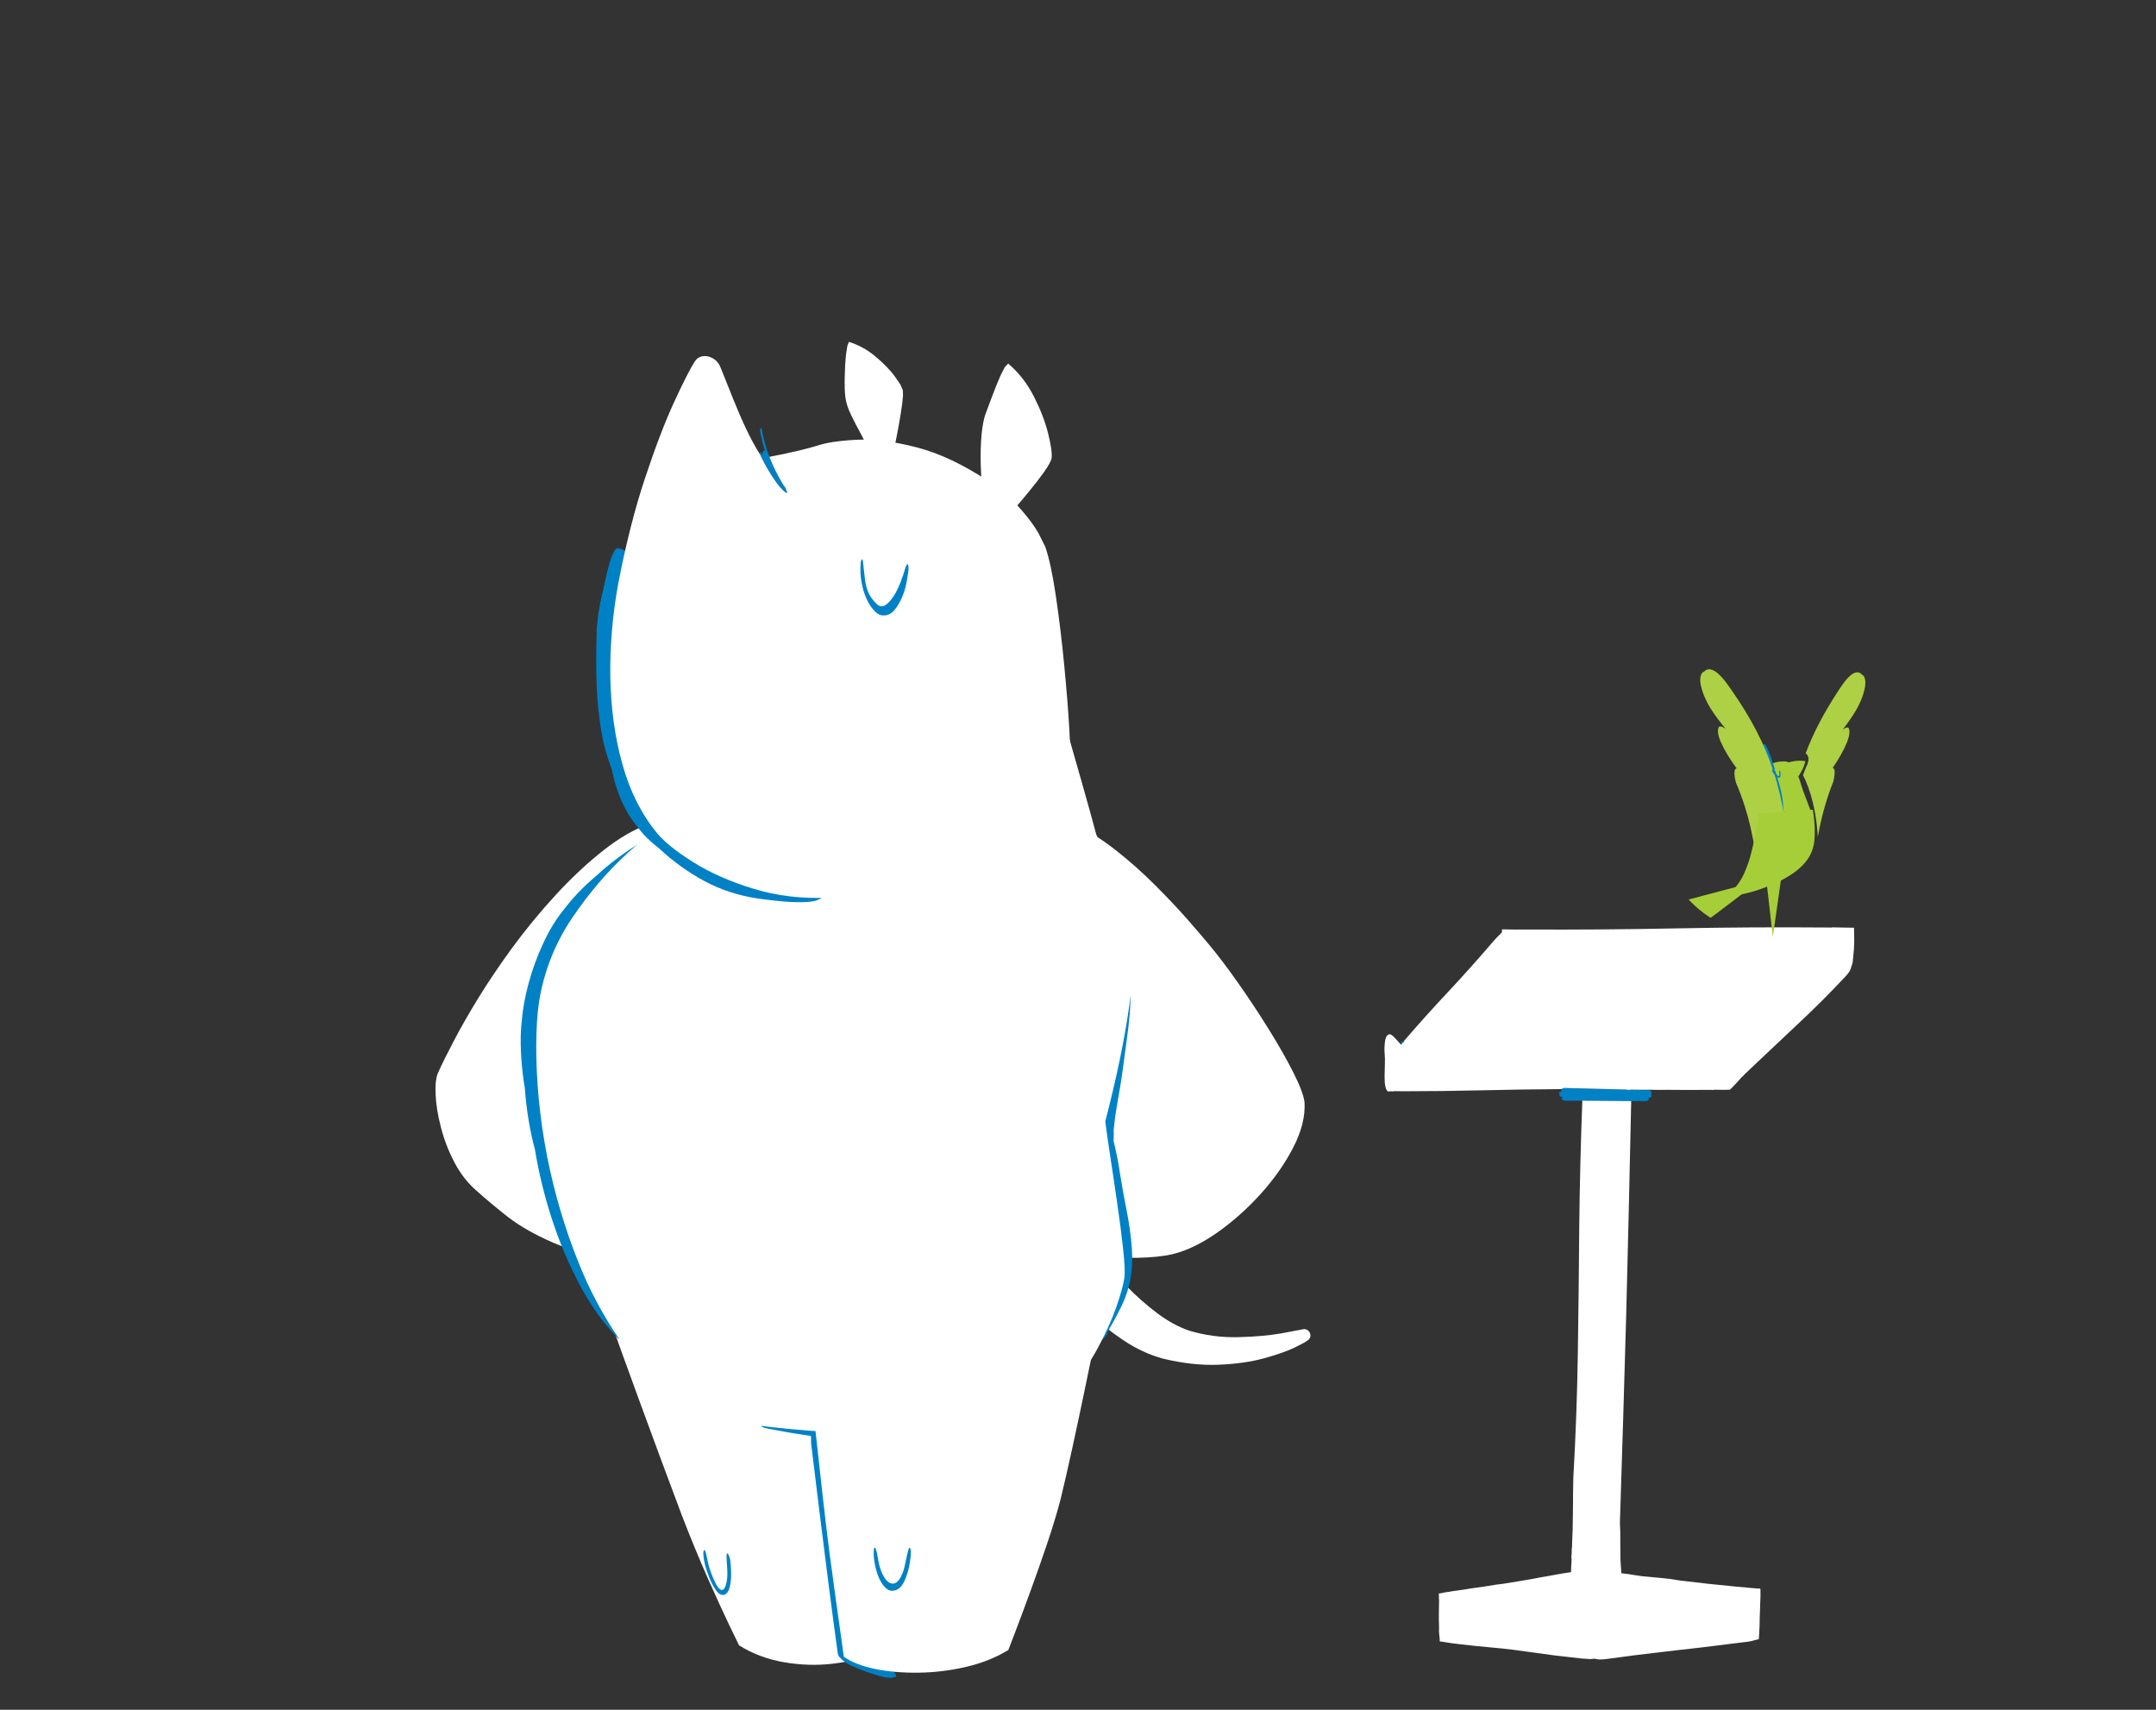 <svg xmlns="http://www.w3.org/2000/svg" xmlns:xlink="http://www.w3.org/1999/xlink" preserveAspectRatio="none" width="580" height="460" viewBox="675 210 580 460"><rect x="675" y="210" width="580" height="460" fill="#333333" stroke="none"/><defs><g id="a"><path fill="#0081c6" d="M1801.75 495.7h-.05l-.4.15q-.15.1-.2.15 0 .1.1.2l-.2.1.15.15.05.05.15-.2.1-.1.05-.1q.1-.05.2-.15.05-.1.15-.15h-.2l.1-.1m51.55 10.8q.15-.15-.05-.45l.1-.3-.1-.4-.2-.15-.25-.05H1848.4l-.4-.05-12.85-.1-.4.15-.05.1-.1.3.05.15q-.35.1-.45.25-.1.2.05.4-.1.2.05.35.15.2.55.2-.2.25-.05.5.15.25.65.25h1.75q.9 0 1.8-.05 2.55 0 5.05-.05 2.55 0 5.1-.05.75 0 1.5-.05h1.45q.35 0 .55-.2.2-.15.1-.45l.1-.05q.3-.05.45-.25z"/><path fill="#FFF" d="M1849.15 507.9v-.4q-2.55.05-5.1.05-2.5.05-5.05.05-.25 13.2-.15 26.45.15 13.2.2 26.45.05 13.2-.45 26.35V590q.05 2.25.05 5.05.05 2.8-.05 5.35v.7q0 .4-.05.7v1.2l-.05.2v.3q0 .15.05.35v.7q0 .45-.05 1v1.15q-2.1.35-4.2.8-2.15.4-4.2.85l-2.1.4-3.55.65-1.4.2-2.2.4h-.05l-.5.1q-1.25.2-2.55.4-1.25.25-2.55.45l-.3.05q-.15.05-.35.05l-.65.1.05.1h-.05v-.1q-.35.1-.7.15l-.7.1-.45.1q-.25.05-.45.1l-.5.1q.05.25.05.5v.45q.05.25.05.45v2.35q0 1.55.1 3.45v.7q.05.3.05.65.05.35.1.75 0 .35.05.75.3.05.6.05.25.05.55.1.35.05.75.1.35.05.75.1.45.05.95.1.45.05.95.1 2.95.3 5.85.5 2.85.2 5.05.45l3.35.4q2.45.3 5.4.65 2.9.3 5.2.5l1.9.1 1-.1q.15.05.4.1t.5.05q.4 0 .9-.05.55-.05 1.1-.15 4.95-.8 9.5-1.4 4.6-.65 9.25-1.25 4.7-.65 9.75-1.4.3-.05.65-.1.3-.1.6-.15.35-.1.65-.2.3-.05.65-.15 0-.55.05-1.2 0-.65.05-1.4v-.3-.9-.3-.25q.05-1.55.05-3.25.05-1.65 0-2.75l-.05-.3h-.65q-.35-.05-.7-.05l-1.4-.1q-.25-.05-.5-.05l-1.5-.1-6-.5-6-.6q-1.75-.3-3.85-.45-2.05-.15-3.9-.3-.75-.1-1.95-.25-1.15-.2-2.45-.3-.1-.9-.15-1.7-.05-.8-.1-1.25-.05-1.85-.1-3.8 0-1.9-.15-3.8v-.1q.3-22.05.5-44.05.15-22.05.2-44.15m45.55-31.55q.15-1.45.15-3.25 0-.75-.05-1.45 0-.7-.05-1.4h-4.4q-.2 0-.4.05h-.7q-15.7.15-31.4.75t-31.4.8q-1.1 0-2.1.05h-2.7v.6l-.2.25q-.5.5-.95 1-.45.5-.85 1-4.4 5.4-9 10.55-4.55 5.1-8.9 10.4l-.1.1h.2q-.1.05-.15.15-.1.1-.2.15l-.05.1-.1.1-.15.2-.05-.05-.05.05q-.55-.65-1.15-1.25-.55-.6-.9-.8l-.25-.05-.1-.05q-.75.2-.9 1.45-.15 1.25-.05 2.45l.1 1.35v2.1q-.05 1.45.05 2.8.15 1.4.6 1.8v.05h.05l.1.05.35-.05h.6q.2 0 .35-.05h1.5q8.3-.15 16.65-.5 8.3-.35 16.6-.55l.05-.1.4-.15 12.85.1.4.05h.35l.35-.05H1849.95l3.2-.05h1.75q.9 0 1.8-.05 2.15-.05 4.3-.05l4.35-.1H1866.2l.3-.05h1.7q.7-.05 1.4-.05l.4-.4q.2-.25.4-.45.7-.75 1.1-1.25l.35-.4.1-.15.2-.15.2-.2.15-.2.55-.55.55-.55.45-.45 9.6-9.5q4.85-4.75 9.35-9.8.65-.7 1-1.3.3-.6.35-1l.1-.3.15-.6.1-1.15z"/></g><path fill="#FFF" d="M949.7 654.45l3.7 8.65q2.65 6.55 8.3 12.45 5.65 5.9 15.85 6.1 5.45-.15 11.15-.7 5.7-.55 10.05-1.05l5.55-.5 10.8-7.7q26.3-4.7 42.45-11.5 16.15-6.85 26.35-14.55 10.15-7.75 18.6-15.1 7.55-6.45 12.7-16 5.15-9.55 7.9-19.75 2.8-10.2 3.25-18.6.5-8.4-1.3-12.55-3.45-7.7-9.15-18.65-5.65-10.9-13.7-24.15-8.1-13.25-18.65-27.9-11.8-16.25-25.4-31.1-13.65-14.85-27.4-25.65-13.75-10.85-26-14.95-13.55-4-18.9 3.75-5.3 7.75-5.5 21.2-.2 13.45 1.5 26.6 1.75 13.15 2.3 19.9 0 10.25-6.3 29.05-6.3 18.75-14.15 42.05-7.85 23.25-12.55 46.95-4.7 23.7-1.45 43.7z" id="b"/><path fill="#FFF" d="M821.85 475.4q-1.65-13.45-5.7-26.55-4.05-13.05-11.7-20.1-7.6-7-19.85-2.35-12 5.15-24.15 14.4-12.15 9.25-23.1 19.9-10.95 10.6-19.25 19.8-8.25 9.15-12.5 14.15-7.45 8.65-16.7 21.35-9.25 12.7-18 26.3-8.75 13.6-14.65 24.85-5.9 11.25-6.6 17-.8 11.75 6.15 25.5t18.6 26.75q11.7 12.95 25.05 22.35 13.4 9.35 25.4 12.3 8.1 1.9 19.95 2.2 11.85.25 26.05-2.2 14.25-2.45 29.35-8.65 13.1-5.2 22.5-6.3 9.4-1.05 14.85-.9l4.45-.25 2.25-1.1q2.9-20.4.55-43.4-2.35-23-7.05-45.2-4.7-22.2-8.9-40.1-4.2-17.9-5-28.1-.35-8.2-2-21.65z" id="c"/><path fill="#FFF" d="M743.05 735.4l2.4 26.55 5.3 56.55q3.05 32.05 5.35 56.5l2.45 26.15q5.05 6.6 16.15 10.9 11.1 4.3 25.05 5.7 13.95 1.45 27.6-.6 13.6-2.05 23.65-8.2l3.25-9.65q3-9.1 7.2-23.65 4.15-14.5 7.8-31.1 2.85-13.45 5.95-28.85 3.15-15.4 5.85-29.3 2.7-13.9 4.45-22.8l1.75-9.3q-7.5-13.8-27.25-19.8t-43.75-6.55q-24-.6-44.3 1.9-20.3 2.45-28.9 5.55z" id="d"/><path fill="#0081c6" d="M943.65 840.8q-1.05-2.05-1.45-3.45-.75-2.75-1.15-5.5-.35-2.8-.9-5.5l-.5-1.5-.55-.4q-.6.1-1.05 1.35-.4 1.2-.4 2.45.15 3.15 1.1 7.5.95 4.35 3.1 7.95 2.1 3.6 5.8 4.45 3.45.45 5.8-2.6 2.35-3 3.65-7.05 1.3-4.05 1.65-6.75.15-1 .2-2.9.05-1.9-.25-3.6-.3-1.75-1.25-2.3l-.2-.05q-.15 0-.2.05-.35.35-.45.85l-.15.7q-.25 1.9-.3 3.9 0 2-.35 3.95-.3 1.7-1.15 4.5-.85 2.8-2.15 5.3-1.3 2.45-3 3.1-1.75.45-3.3-.95-1.5-1.45-2.55-3.5z" id="e"/><path fill="#FFF" d="M923.4 167.5q-7.3 4.55-12.05 9.45l-3.75 4.25-1.65 2.85-.5 2.95-.15 4.9q0 5.8.3 12.55.3 6.75.65 11.65l.35 5.15 3.1.4q2.9.45 5.9.75l2.3.15 1.1-.1q6.6-9.4 10.15-14.5 3.55-5.1 5.2-8.2 1.65-3.1 2.5-6.45 1-3.95 1.75-11 .8-7.05.95-13.2l-.1-4.9-.55-2.4q-8.2 1.15-15.5 5.7z" id="f"/><path fill="#FFF" d="M849.85 162.55l-1.6-2.25q-9.45 6.35-16.05 16.6-6.6 10.3-10.05 19.9-3.45 9.65-3.4 13.95.35 2.7 3.35 8.4 3 5.75 6.9 12.05 3.85 6.35 6.8 10.85l3.05 4.7 3.85-1.85q3.6-1.65 7.2-3.5l2.8-1.55 1.2-.9q2.9-13.8 3.9-23.65.95-9.85.75-15.95-.25-6.05-.95-8.65-.75-3-2.4-9.95-1.65-6.95-3.55-13.25l-1.8-4.95z" id="g"/><path fill="#FFF" d="M661.65 767.35l-12.75-1.2q-1.6 0-2.6 1.1-1.05 1.1-1.1 2.55-.05 1.5 1.3 2.7l2.6 1.4 5.45 2.2q6.9 2.6 18.4 4.6 11.45 2 26.2 1.2 14.7-.75 31.5-6.45 11.65-4.35 21.95-12.65 10.35-8.3 18.3-17.35 8-9.05 12.6-15.55l4.8-7.25-1.05-1.4-2.9-2.8q-3.8-3.5-8.4-7.55-4.65-4-7.35-6.3-2.1 3.35-7.35 10.9Q756 723 748.5 732q-7.45 9.05-16.15 16.9-8.75 7.85-17.75 11.9-13.4 5.4-27.85 6.4-14.4 1-25.1.15z" id="h"/><path fill="#0081c6" d="M1065.35 476.45q-4.7-4.8-10.2-9.3-5.25-4.85-11.3-9.3-6-4.5-12.8-8.55l-.4-.6q-.2-.25-.4-.45-.45-.1-.8-.15-.35-.05-.6-.05-1.2-.65-2.65-1.4-1.5-.8-2.65-1.45-.55-.35-1.1-.25-.55.15-.15 1.05l.55.45 1.4.95q1.85 1.25 4.5 3l.25.7q.1.4.25.85 2.75 8.15 6.25 16.05 3.45 7.95 6.35 16.05 5.6 17.2 7.45 34.5 1.85 17.3 3.35 34.5 1.55 17.25 6.15 34.15 5.65 20 5.8 40.05.1 20.1-4.5 39.8-4.55 19.65-13 38.4l-1.65 2.95q-1.4 2.45-3.1 5.95-1.75 3.5-2.85 7.05-.6.85-1.1 1.65-.45.85-.6 1.6.25.05.5.05l.5-.1q-.2 1.65 0 3.05.2 1.35 1 2.3-.5.8-.9 1.5-.35.75-.45 1.35.95 0 1.9-.95.9-.95 1.25-1.4 11.7-12.15 21.2-29.6 9.55-17.5 16.35-37.45 6.75-20 10.2-39.6 2.35-8.25 3.9-17.1 1.6-8.9 2.35-17.95 1.55-8.65 2.25-17.45.7-8.75.35-16.05-.05-1.25-.15-2.55-.1-1.3-.25-2.7-.65-9.8-3.75-21.55-3.1-11.7-8.25-22.8-5.15-11.15-11.8-19.2-3.95-5.15-8.65-10m-17.4 239.45q2.55-2.9 4.85-5.9-.9 1.3-1.85 2.6-.95 1.35-1.95 2.7-.45.45-1.4 1.6-.95 1.1-.95 2.2.15.05.4.1h.3q.1 0 .25-.15.15-.1.35-.3l.05.1.3.05q-1.1 1.5-2.2 3.05l-2.2 3q-.4.5-1.45 1.7-1.05 1.15-2.15 2.6-.25-1.35-.05-2.85t.7-2.95q.6-.5 1-1l.7-.7q2.75-2.9 5.3-5.85m32.7-63.1q-.528 1.736-1.1 3.45l1.05-3.4q.528-1.736 1.05-3.5-.475 1.75-1 3.45m-181.7 133.4l1.75.3q2.05.3 4.1.45 2.1.2 4.15.25-.2.35.25.55.45.2 1.45.35.4.05.75.1.4.05.85.1-1 .1-2 .15l-3.65.25q-1.25.1-2.25.55-.1 0-.3.2-.2.15-.2.3.25 1 1 1.1.75.1 1.75.05 11.55-.45 22.45-2.1 10.95-1.65 22.3-3.95.7-.1 2.35-.5 1.65-.4 2.5-1.25 0-.3-.25-.4-.2-.1-.35-.1l-.35-.05q-.35 0-.8.05-.4-.1-.85-.05-.45.05-.7.05-8.35 0-16.7.9-8.3.9-16.65 1.55-8.3.65-16.6-.2l-1.65-.2q-1.25-.15-2.35 0l-.65.75-.05.45.7.35m41.9-1.15q.2-.05.4-.15.2-.05.35-.15.4 0 .8-.05l.75-.05q-.4.05-.65.1t-.45.1l-.6.1-.6.1M746.95 525.2l-.3-2.3q-.3-1.75-.9-3.1-.25-.25-.55-.2-.3 0-.5.3l-.2 1-.1 2.05q-.05 2.5 0 5.25v3.7q-.4 8.85.15 16.75.6 7.9 1.65 15.65 1.05 7.8 2.05 16.25.65 5.45 1.6 11.1.95 5.65 1.85 11.35.05.65.15 1.25.1.6.2 1.15.4 2.55.65 5.1.3 2.5.5 4.95-.1.9-.1 1.85-.05.95.05 1.8 0 .6-.05 1.2 0 .65.1 1.3-1.2 4.65-2.2 9.3-1 4.65-1.7 9.25-1.9 10.9-4.2 21.75-2.35 10.9-3.25 21.85-.65 9.75.65 17t4.35 14q3.1 6.75 7.85 14.85.15.25.4.8t.6 1.25q0 .25.05.55.05.25.2.5l.25-.05q.45.8.95 1.45.55.7 1.1 1 .3-.15.3-.5v-.55q0-.45-.15-1.1-.2-.6-.55-1.35 1.3-1.6 2-3.7l.8-2.7q1.4-6.35 2.6-13.05 1.15-6.65 2.15-13.05 2.5-15.4 4.95-31.25 2.45-15.8 3.95-31.3 1.1-13.05-1.05-26.6-2.2-13.55-6.85-26.7.05-.6 0-1.15 0-.55-.15-1-.15 0-.3-.1-.2-.1-.25-.05l-.1.05q-3.2-8.7-7.25-16.85-4-8.15-8.55-15.45l-1.1-1.65q-.9-1.3-1.7-2.4 0-.1-.2-.2-.2-.05-.35 0 .2-4.7.4-9.45.25-4.75.1-9.8z" id="i"/><g id="j"><path fill="#FFF" d="M955.75 420.8q-32.35 1.95-74.45 4.9-42.1 3-73.95 5.35l-33.55 2.45-6.15 9q-5.85 8.75-12.75 23.3t-10.45 32.15q-3.25 18 .4 46.1 3.6 28.05 13.25 66.4-.8 6.15-2.9 18.9-2.15 12.8-4.45 27.5-2.35 14.75-3.8 26.75-1.45 12.05-.9 16.6.9 6.2 4.65 17 3.8 10.75 10.3 22.85 6.5 12.15 15.7 22.35 9.15 10.25 20.95 15.4 14.6 5.8 36.3 8.2 21.75 2.35 46.25 2.2 24.5-.2 47.4-2.1 22.9-1.9 39.9-4.7 20.25-3.4 35.8-13.2 15.5-9.75 27.6-24.6 12.1-14.8 22.1-33.25 5.6-10.1 11-23.3 5.45-13.15 10.15-28.2 4.7-15.1 8.05-30.9 3.5-16.85 5.25-33.15 1.7-16.25 1.8-30.6.1-14.35-1.4-25.35-4.1-26.05-18.75-47.6t-32.4-37.35q-17.7-15.8-31.05-24.7l-14.95-9.75h-10.05l-24.9 1.35z"/><path fill="#0081c6" d="M1027.1 329.9q-1.45 1-1.4 3 .1 2 .4 3.7-1.25.65-1.3 3-.1 2.3.25 4.5l.4 2.4q.5 5 .3 10.2-.25 5.2.6 10.6 1.2 7 .5 15.15-.65 8.15-2.75 16-2.15 7.85-5.3 13.9l-.95 1.8-.3.9.5.35 1.4.1q.95-.9 1.75-2.25l1-1.8q1.2-2.6 2.2-5.4 1-2.75 2.4-4.8 1.95-2.7 3.15-7.35 1.25-4.65 1.7-9.55.5-4.95.1-8.6-.15-1.5-.2-3-.05-1.5 0-3.05.6-2.8.6-5.4 0-2.65-.2-5.85-.2-4-.1-7.35.05-3.35.25-7.15l.1-2.05q.05-1.75-.3-3.55-.3-1.85-1.35-2.55-.2.05-.35.15-.15.05-.3.15-.25-2.2-.65-3.65-.35-1.5-.9-1.95-.15-.15-.5-.35-.35-.2-.75-.25z"/></g><path fill="#0081c6" d="M1051.6 302.65q-.5-1.15-1.7-1.2-1.2-.1-2.5.3-1.35.4-2.35.75-3.4 1.1-4.6 4.7-1.15 3.6-1.15 7.95 0 4.3.05 7.55-.1 5.4-.35 10.5-.25 5.1 0 10.55.6 10.65.5 21-.05 10.3-.45 20.95-.05 1.6 0 4.65.05 3.05.35 6.4-.2.05-.35.1-.2.1-.45.2l-.25.4q-.2.35-.6.6l-1 .7-.55.5q-.25.35-.3 1.05-.35.9-.5 1.85-.15.9-.25 1.45-.15.55-.3 1.15-.2.6-.45 1.1l-.15.5q-.15.35-.25.65-1.4-.4-2.45 1.35-1 1.75-1.6 3.75l-.65 2.2q-.6 1-1.5 1.7t-1.9 2.5q-1.05 2.15-2 3.95-1 1.8-1.95 3.5.5-1.75.45-3.2-.1-1.5-1.1-2.3-.75.55-1.35 1.75-.65 1.2-1.1 2.4-.4 1.15-.65 1.65-1.1 2.25-3.55 6.4-2.4 4.15-5 7.95-2.65 3.85-4.4 5.15l-.7.1q-.65.1-1 .5-.3.1-.25.4l.05.35q0 .15.35.3l.3.25q-.4 1.05-1.5 2.35-1.05 1.3-2.4 2.75-9 1.2-18.5 2.7-9.5 1.5-18.85 3.65-9.35 2.2-17.8 5.5-6.75 2.65-13.5 5.15-6.8 2.5-13.5 5.05l-2.1 1.05q-1.55.85-2.65 1.95-.05.25 0 .55 0 .25.1.5-.3.2-.25.5.1.25.35.55 2.5 2.7 9.3 4.05 6.8 1.4 14 1.85 7.2.5 10.9.6 16.4.45 30.7-4.6t27.05-14q3.85-2.15 7.3-4.7 3.45-2.55 6.6-5.8 5.8-5.45 10.25-12.85 4.4-7.4 7.85-17.5.2-.35.35-.7l.4-.7q5.25-9.95 8.65-22.45 3.45-12.45 5.45-25.5 2-13 3.1-24.6.15-1.15.4-3.2.2-2 .15-3.6.25-5.45-.05-10.75-.3-5.25-.85-11-.2-3.15-.55-7.15-.35-4-.95-7.9-.65-3.9-1.85-6.75z" id="k"/><g id="l"><path fill="#0081c6" d="M980.9 222.3l.4-1.3q.25-.95.1-1.7-.5-.4-.7 0-.2.45-.35 1.05-1.15 3.7-2.65 7.25-1.5 3.6-3.35 6.95-2.1 3.95-4.55 7.6-2.45 3.7-5.25 7.1-.3.3-.95 1-.7.75-.9 1.45l.15.1q-.35.3-.55.6-.25.35-.3.7.3.3.7.15.4-.15.65-.35 2.45-1.45 5.3-4.45 2.85-3.05 5.5-6.45 2.6-3.4 4.2-5.85.15-.2.45-.65.3-.5.6-1.05.2-.35.3-.75.1-.35.05-.7-.45-.25-.75.15t-.5.8q-.15.2-.25.4l-.3.4q.35-.85.45-1.65.05-.8-.35-1.4-.35-.2-.6-.1t-.45.4q1.2-2.5 2.2-4.95.95-2.45 1.7-4.75m-14.3 26.2l.25-.3h.05l-.3.3z"/><path fill="#FFF" d="M966.85 248.2l-.25.3.3-.3h-.05m45.6-63.95q-2.9 1.1-4.65 4.1-5.3 9.6-9.85 17.75-4.5 8.15-9 15.15-4.45 7-9.55 13.2-.3.55-.6 1.05-.3.45-.45.65-1.6 2.45-4.2 5.85-2.65 3.4-5.5 6.45-2.85 3-5.3 4.45-.25.2-.65.35-.4.15-.7-.15.05-.35.3-.7.2-.3.55-.6l-.15-.1q.2-.7.9-1.45.65-.7.95-1 2.8-3.4 5.25-7.1 2.45-3.65 4.55-7.6-2.9-1.1-7.15-2.85t-9-3.85q-4.7-2.1-9-4.3-6.95-3.95-20.9-7.25-14-3.3-33.35-1.7-19.3 1.55-42.4 12.4-11.7 5.9-19.2 12.5-7.55 6.6-11.4 11.85l-4.65 6.95q-4.35 8.75-9.45 26.95t-9.7 38.5q-4.6 20.25-7.4 35.15l-2.1 11.7-.5 5.35 1.2 3.65 3.1 6.75q4.05 8.25 13.25 21.1 9.2 12.85 25.1 28.85 13.95 13.5 28.95 22.25 15 8.7 28.05 13.55 13.05 4.85 21.2 6.75 22 5.1 41.9 2.45 19.95-2.6 34.85-9.1 14.9-6.45 21.9-12.9 14.8-13.7 24-35.6 9.2-21.9 13.1-48.4 3.85-26.55 2.6-54.2-1.8-34.2-6.7-61.8-4.9-27.65-10.2-46.15-5.35-18.5-8.3-25.3-1.35-2.95-4.1-3.85-2.75-.9-5.6.25z"/></g><path fill="#FFF" d="M789.2 341.6q-3.4 5.75-11.45 18.2-8.05 12.45-17.8 27.65t-18.3 29.35q-8.55 14.1-12.85 23.2l49.1 7.45q46.65 6.55 107.9 14.7 61.2 8.1 107.35 13.7l35 3.95 12.65.65-7.8-9.85q-5.8-7.2-13.15-15.8-7.35-8.55-13.8-15.45-6.5-6.85-9.8-8.9l-35.8-15.85q-31.25-13.5-70.8-30.35-39.6-16.85-69.25-29.4l-31.2-13.25z" id="m"/><path fill="#0081c6" d="M840.25 295.25q-.35.05-.6.4-.25.3-.35.8-.05.25-.1.6l-.1.7q-.05.65-.05 1.4v1.3q.05 4.3.35 6.75.3 2.5.9 4.75 1.2 4.9 3.35 8.6 2.2 3.7 5.85 4.8.65.25 1.35.25.7 0 1.15-.1 3.2-.85 5.8-3.55 2.55-2.65 4.2-6.4 1.65-3.7 2.2-7.55l.1-.7q.1-.55.1-1.2.2-1 .15-1.8-.05-.85-.4-1.4-.45.15-.65.7-.15.55-.2.8-1.2 4.15-2.2 7.35-.95 3.25-2.75 5.6-1.75 2.35-5.45 3.85-2.65.85-4.95-2.1-2.3-3-3.9-7.55-1.6-4.6-2.2-8.45l-.4-1.8-.3-1.9q-.15-1.3-.35-2.3-.25-.95-.55-1.85z" id="n"/><path fill="#FFF" d="M915.85 293.65q-.95-9.75-6.65-17.4-5.7-7.65-18.65-10.15-13.2-1.9-21.3 3.85-8.15 5.75-12.65 14.6-4.45 8.8-6.65 16.15 8.9 1.05 20.1 2.9 11.2 1.85 23 4.1 11.75 2.2 22.35 4.35 1.35-8.7.45-18.4z" id="o"/><path fill="#0081c6" d="M1057.8 788l-.65-.1q-.5-.05-.9-.1-.05 0-.15.05h-.1q-.55.45-.6.75 0 .3.35.55-.2.85-.35 1.65-.1.8-.25 1.35-4.4 18.4-8.15 35.75-3.8 17.4-7.4 34.8-3.6 17.4-7.45 35.85-.25 1.2-.15 2.15t.45 1.65q-1.6.85-3.2 1.6-1.55.75-3.05 1.4-2.55.8-5.1 1.5t-5.2 1.25l-3.75.5q-3.2.45-6.15 1.5t-2.9 2.9q.25.3.6.35.4.05.8-.05.25.15.55.25.3.1.55.15l2.9-.15 4.6-.95q5.4-1.4 10.85-3.25 5.4-1.85 7.4-3 .55-.3 1.8-1.1 1.25-.75 2.15-1.7.55-.3 1-1.05.45-.7.7-1.9 4.1-18.25 7.85-35.6 3.75-17.4 7.4-34.8 3.65-17.4 7.45-35.65l.15-.95q.1-.9.15-2.15.3-1.35-.05-2.3-.3-.95-2.15-1.15z" id="p"/><path fill="#FFF" d="M903.85 744.7q1.4 9.4 3.65 23.5 2.2 14.05 4.65 28.65 2.45 14.55 4.6 25.45 1.9 9 5.65 21.75 3.8 12.7 7.95 25.25t7.1 21l3.15 8.95q10.15 5.85 23.3 8.7 13.15 2.85 26.65 3.05 13.55.2 24.85-1.85 11.35-2.1 17.9-6.15l1.75-7.8q1.75-7.4 4.45-19.4 2.75-11.95 5.85-26.1 3.05-14.2 5.8-28.15 4.05-20.55 6.9-35.15 2.8-14.6 4.3-22.55l1.45-8.5q-8.65-2.9-30-8.25-21.35-5.3-47.4-10.1-26.1-4.8-49.05-6.05-23-1.3-34.95 3.9l1.45 9.85z" id="q"/><path fill="#0081c6" d="M938.3 828.5q.2 3.1 1.2 6.95 1 3.8 2.75 6.95 1.7 3.15 4.05 4.3 4 1.55 6.85-1.1 2.85-2.65 4.45-7.45 1.6-4.75 1.75-9.5.05-1.1-.1-2.65-.15-1.55-.85-1.55-.15.3-.3.65l-.15.5q-.6 2-.85 4.2-.3 2.15-.8 4.3-1.15 4.45-3.3 7.15t-4.75 2.35q-2.55-.35-4.9-4.95-1.2-2.6-1.95-5.7-.8-3.05-1.8-5.85-.6-1.4-1-.55-.35.8-.3 1.95z" id="r"/><path fill="#A6CE38" d="M957.25 636.4l-56.85-.25 27.95 211.35 28.9-211.1z" id="s"/><path fill="#AED044" d="M1160.2 612.2l.25-.5q.05-.2.1-.35l.1-.35q-.05.15-.15.35l-.15.3q-.05.2-.15.4-.1.2-.15.4h.05q.05-.1.1-.25m-43.8-122.35q-1 .4-2.15.55-1.15.15-2.5.1-6.9-.75-8.95-6.3-2.1-5.5-1.75-12.15.15-3.25.45-6.05.3-2.85.5-4.7.05-1 .05-2.15-.05-1.15-.15-2.4-11.3 22.2-21.4 45.9-10.15 23.7-19.1 49.05-.6 0-1.15.15-.55.15-1 .4-.05.3-.1.55-.05.2-.05.4-1.2 5.4-1.95 8.95-.75 3.55-1 7.4-.05.8-.05 1.65v3.2q.05.6.05 1.25l.2-.3q.05-.15.15-.35.25 1.05.5 1.85.25.85.5 1.45 9.2 20.1 22.65 37.7t27.05 34.95q.6-1.5 1.65-2.75 1-1.3 2.6-2.2.95-.55 2.1-.95 1.2-.35 2.6-.5 1.95.2 4.3.65l3.15.75q.2.1.35.2.2.1.35.2.85-6.6 1.85-13.1t2.35-12.65q1.05-5.05.8-7.8-.3-2.8-.3-7.65l.1-5.1q.05-1.15.05-2.35.05-1.2.1-2.35.4-13.5.3-26.8-.05-13.3-1.4-26.6-.55-4.75-1.55-7.25-1.05-2.5-2.4-6.55-2.5-8.25-4.55-18.3t-3.25-20m231.25-317.1q-16.25 8.4-31.3 21.25-15.1 12.85-25.55 22.85-41.35 37.75-76.6 77.1-35.3 39.4-64.7 82.45 1.5 1.3 2.65 2.65 1.15 1.4 2 2.8 4.85 8.7 1.1 17.95-3.75 9.3-11.45 17.8-1.45 2.1-3.05 4.3-1.6 2.15-3.35 4.45-1.05 1.55-3.35 5.2-2.3 3.7-5.15 7.4 14.9 39.3 20 81.65 5.05 42.3 2.35 84.6-.05 1.3-.15 2.55-.1 1.25-.15 2.55l-.1.9q0 .45-.05.9-.25 3.5-.55 7.05l-.7 7q-.05.7-.15 1.4-.05.7-.15 1.35.65-1.55 1.3-2.95.65-1.4 1.3-2.7l.2-.35q.15-.3.35-.5.7-2.1 1.65-4.45l1.25-2.95q.35-.75.65-1.5.3-.75.65-1.55.45-1.15.95-2.3l1-2.35q1.05-2.35 2.1-4.75 1.05-2.35 2.1-4.75l1.35-2.95q2.8-6.2 5.8-12.45 2.95-6.25 6.1-12.5.1-.25.2-.45l.7-1.55q.25-.6.5-1.1.3-.75.85-1.65.5-.9 1.15-1.95 2.4-4.7 4.9-9.35 2.45-4.65 5-9.3 1.3-2.4 2.65-4.75 1.3-2.35 2.65-4.75 9.05-15.9 18.65-30.95 9.55-15.05 19.4-28.7l.4-.75 4.95-11.3q3.4-8.3 4.6-16.8 1.2-8.5-3.85-12-.2-.1-.4-.25-.25-.1-.45-.2 2.7-2.35 5.2-4.65 2.55-2.25 4.85-4.3 10.25-8.9 25.45-24.6 15.25-15.75 27.75-33.05 12.55-17.3 14.65-30.95.25-1.6 0-5.35-.25-3.75-2-6.35-.5-.35-1.2-.55l-.95-.25q-4.8-.75-9.7.4-4.85 1.15-9.65 3.4.3-.25.55-.45l.45-.35q14.4-11 29.6-24.05 15.15-13 28.1-26 9.4-9.3 21.45-25.35 12-16.05 19.85-33.7 7.85-17.65 4.75-31.75-.3-1.15-1.75-3.8-1.4-2.6-3.2-4.3-.25-.3-.75-.45-.45-.15-.7-.15l-.4-.05q-.25-.05-.45-.05-.6-1.35-1.7-2.6-1.1-1.2-1.95-2l-2.95-2.3q-2.25-1.6-4.55-2.35-.1-.25-.4-.35-.3-.1-.45-.1-13.95-3.4-30.15 5.05M1146 381.55l-.2.3.35-.05-.15-.25z" id="t"/><path fill="#A6CE38" d="M1072.2 375.55l-4.05-17.8q-26-12.55-57.2-16.7-31.2-4.15-54.1-4l-24 .5-6.8 14.25q-6.4 13.4-13.6 28.5-7.2 15.05-10.05 21.15l180.85 23.65-3.85-17.3q-3.6-16.05-7.2-32.25z" id="u"/><path fill="#A6CE38" d="M1001.3 267.15q-15.6 1.8-25.15 7.4-9.55 5.55-13.9 10.55-4.6 5.15-13 19.85-8.4 14.7-15.2 28.7l-5.1 11.25-1.65 5.8q1.5 5.7 11.65 11.85 10.1 6.15 24.4 11.1 14.25 4.9 28.2 6.9 16.55 2.1 33.15.8 16.55-1.3 28.7-5.5 12.15-4.25 15.35-10.85l-1.4-28.15q-1.5-20.5-7.7-40.2-6.2-19.7-20.15-25-22.55-6.3-38.2-4.5z" id="v"/><path fill="#A6CE38" d="M1099.4 333.3q11.45-10.2 19.2-22.3l-3.55-2.1-10.1-4.2q-13.4-5.25-36.75-7.1l2.95 10.5q3.05 9.8 6.7 21.3 3.65 11.5 5.55 17.3l16-13.4z" id="w"/><path fill="#0081c6" d="M987.2 387.95q-4.5-9.15-9.3-17.55l-4.25-6.7-3.1-3.2q-.35-.1-.75.15-.4.3-.5.6v.1q-.85-1.05-1.9-1.45-1.05-.35-2.25.2-.1.4-.1.8-.05.4 0 .8-.35-.25-.65-.45-.3-.15-.55-.2-.35 0-.85.35-.55.35-.7.65-.25 1.95.55 4.25.85 2.3 1.8 4.05-.15 1.55-.1 2.75.05 1.2.1 1.75 5.55 42.15 17.25 83 11.7 40.8 31.55 79.55 2.45 4.95 5.95 10.35 3.55 5.35 7.65 6.3.2.5.5.9.35.35.85.55.35-.35.65-.75.25-.45.5-1 .2-.1.45-.2.2-.15.45-.25.25.9.7 1.6.5.7 1.25 1 1.65-2.3 1.45-6.2-.2-3.95-.3-5.65 0-21.5-6.3-45.95-6.35-24.4-16.4-49.3-4.1-12.55-8.55-24.65-4.5-12.15-9.15-23.5l-5.95-12.7z" id="x"/><path fill="#AED044" d="M910.1 616.75q.05.2.05.35l.1.35q.05.1.05.25.05.1.05.2l.1.05q-.05-.25-.1-.45l-.2-.75-.05-.35v.35m-145.75-475.5q-.15 0-.5.05-.35 0-.55.25-2.85.3-5.8 1.45l-3.9 1.75q-1.15.6-2.7 1.6-1.55 1-2.55 2.25-.25-.05-.5-.05l-.55-.05h-.85q-.6.05-.95.35-2.45 1.3-4.7 3.65-2.2 2.3-2.85 3.35-6.85 13.3-1.95 32.05 4.85 18.75 14.9 36.75 10.05 17.95 18.65 28.85 11.9 15.15 26.25 30.7 14.4 15.55 28.4 29.05l.4.45.5.5q-5-3.05-10.3-5.1-5.3-2-11.05-2.15l-1.1.05q-.85.05-1.5.3-2.6 2.25-3.8 5.9-1.15 3.6-1.25 5.2-.75 13.8 9.6 33.1 10.3 19.3 24.1 37.55 13.85 18.2 23.5 28.85 2.15 2.4 4.55 5.1 2.35 2.7 4.9 5.55-.25.05-.55.1-.3.1-.55.2-6.6 2.45-7.2 11.05-.65 8.55 1.3 17.35l3.35 12.8q8.1 15.2 15.6 31.7 7.5 16.55 14.15 33.85 1 2.55 1.95 5.15 1 2.55 1.9 5.15 1.85 5 3.6 10.05 1.75 5 3.45 10.05.5 1.2.9 2.15.35 1 .55 1.8.15.55.3 1.15.2.6.35 1.2l.2.9q2.15 6.75 4.15 13.4 1.95 6.7 3.75 13.3l.8 3.15q.7 2.55 1.35 5.1.65 2.5 1.25 5.05.3 1.2.6 2.45.3 1.25.6 2.45l1.5 6.35q.55 2.45.85 4.65.15.25.3.55l.15.4q2.95 9.55 4.65 22.7 1.7 13.15 2.6 23.25.7 7.35.8 14.15.15 6.85-.15 13.35.75-1.95 1.2-4.2.45-2.25.7-4.25.15.15.45.2.3.05.75-.05 2.15-1.15 4-3.3l2.45-2.9q23.7-22.25 51.85-41.7 28.1-19.45 49.55-44 .45-.55.95-1.3.5-.8 1-1.75l.2.7q.2-.6.35-1.2.2-.6.3-1.15l.05-.2q.25-.9.45-1.8.2-.85.3-1.65.65-3.8.6-7.45-.05-3.65-.1-9.15v-.4-.55q-.45-.35-1.05-.55-.55-.25-1.25-.35-12-72.5-36.85-135.65-24.85-63.1-62.05-120.9-37.2-57.85-86.25-114.4-9.75-11.75-24.05-27.15-14.3-15.4-30.95-26.65-16.7-11.25-33.5-10.5z" id="y"/><path fill="#A6CE38" d="M793 728.5l11.5 6.7q11.3 6.35 30.65 14.8 19.35 8.4 43.85 15l10.25-22.7q9.2-21.4 21.05-49.5 11.85-28.05 20.8-49.35l9.4-22.45-25.4-11.05L793 728.5z" id="z"/><path fill="#A6CE38" d="M925.95 432.95l-24.45 3.1-9.45 2.05q-2 9.35-5 29.7-3 20.4-7.65 47t-11.6 54.6q-8.4 37.55-26.8 76.8-18.4 39.2-59.2 75l12.6 1.85 23.35-2.45q28.75-4.55 70.05-17.05t86.3-32.35q52.95-24 83.6-48.35 30.65-24.3 44.3-48.7 13.65-24.4 15.6-48.55 2.15-25.45-.45-50.4-2.6-25-6.1-41.95l-4.2-18.1-33.5 2.9q-31.8 2.95-73.65 7.1-41.85 4.15-73.75 7.8z" id="A"/><path fill="#0081c6" d="M1010.55 296.3q-.2-.05-.3 0-2.05 2.15-.05 8.2 1.95 6.1 3.55 8.8 5.35 8.9 8.9 6.8 3.6-2.05 5.2-10.65l.55-3.3q.35-2.9-.85-4.3-.3-.1-.6 0-.25.15-.4.3l-1.2 4.65q-.75 3.9-1.3 5.55-.2.65-.95 2.15-.8 1.55-1.7 2.25-.15 0-.3-.1l-.2-.15q-2.35-1.4-4.8-7.55-2.45-6.15-3.35-8.95l-.55-1.65q-.45-1.2-1.25-2-.2 0-.4-.05z" id="B"/><path fill="#A6CE38" d="M1032.8 313.4l-.75-4.85q-.85-4.45-3.65-8.95-2.8-4.45-8.5-4.7-6.65.35-9.9 5.9-3.25 5.5-3.9 12.4l26.7.2z" id="C"/></defs><use xlink:href="#a" transform="matrix(1.295 .023 -.024 1.28 -1268.65 -185.9)"/><use xlink:href="#b" transform="matrix(-.466 -.003 -.005 .472 1319.95 235.9)"/><use xlink:href="#c" transform="matrix(-.466 -.003 -.005 .472 1331.6 232.85)"/><use xlink:href="#d" transform="matrix(-.472 -.003 .106 .544 1179.15 160.75)"/><use xlink:href="#e" transform="matrix(-.332 -.008 .081 .475 1115.65 243.8)"/><use xlink:href="#f" transform="matrix(-.482 -.082 -.062 .463 1365.95 304.05)"/><use xlink:href="#g" transform="matrix(-.483 -.07 -.051 .465 1364.1 292.65)"/><use xlink:href="#h" transform="matrix(-.466 .044 .035 .467 1301.25 181.25)"/><use xlink:href="#i" transform="matrix(-.463 .004 -.005 .47 1326.4 221.75)"/><use xlink:href="#j" transform="matrix(-.463 .004 -.005 .47 1326.4 221.75)"/><use xlink:href="#k" transform="matrix(-.482 -.084 -.063 .463 1366.4 306.15)"/><use xlink:href="#l" transform="matrix(-.482 -.084 -.063 .463 1366.4 306.15)"/><use xlink:href="#m" transform="matrix(-.25 -.069 -.016 .462 1162.25 294.05)"/><use xlink:href="#n" transform="matrix(-.484 -.222 -.076 .528 1348.15 392.35)"/><use xlink:href="#o" transform="matrix(-.482 -.084 -.063 .463 1370.7 290.35)"/><use xlink:href="#p" transform="matrix(-.476 -.002 -.035 .527 1425.45 181.9)"/><use xlink:href="#q" transform="matrix(-.476 -.002 -.035 .527 1425.45 181.9)"/><use xlink:href="#r" transform="matrix(-.474 .046 .019 .528 1349.05 146.95)"/><use xlink:href="#s" transform="matrix(.08 .001 -.001 .084 1078.5 389.95)"/><use xlink:href="#t" transform="matrix(.074 -.014 .013 .089 1070.8 395.25)"/><use xlink:href="#u" transform="matrix(.081 -.016 .015 .091 1067.95 406.7)"/><use xlink:href="#v" transform="matrix(.085 -.023 .023 .088 1060.7 414.85)"/><use xlink:href="#w" transform="matrix(.083 -.029 .03 .086 1058.5 420.5)"/><use xlink:href="#x" transform="matrix(.072 -.001 .002 .093 1079.2 377.7)"/><use xlink:href="#y" transform="matrix(.072 -.001 .002 .093 1079.2 377.7)"/><use xlink:href="#z" transform="matrix(.081 .031 -.03 .062 1086.9 382.25)"/><use xlink:href="#A" transform="matrix(.067 .003 -.003 .078 1089.75 392.15)"/><use xlink:href="#B" transform="matrix(.103 -.032 .033 .107 1037.9 417.65)"/><use xlink:href="#C" transform="matrix(.088 -.002 .003 .091 1062.9 390.9)"/></svg>